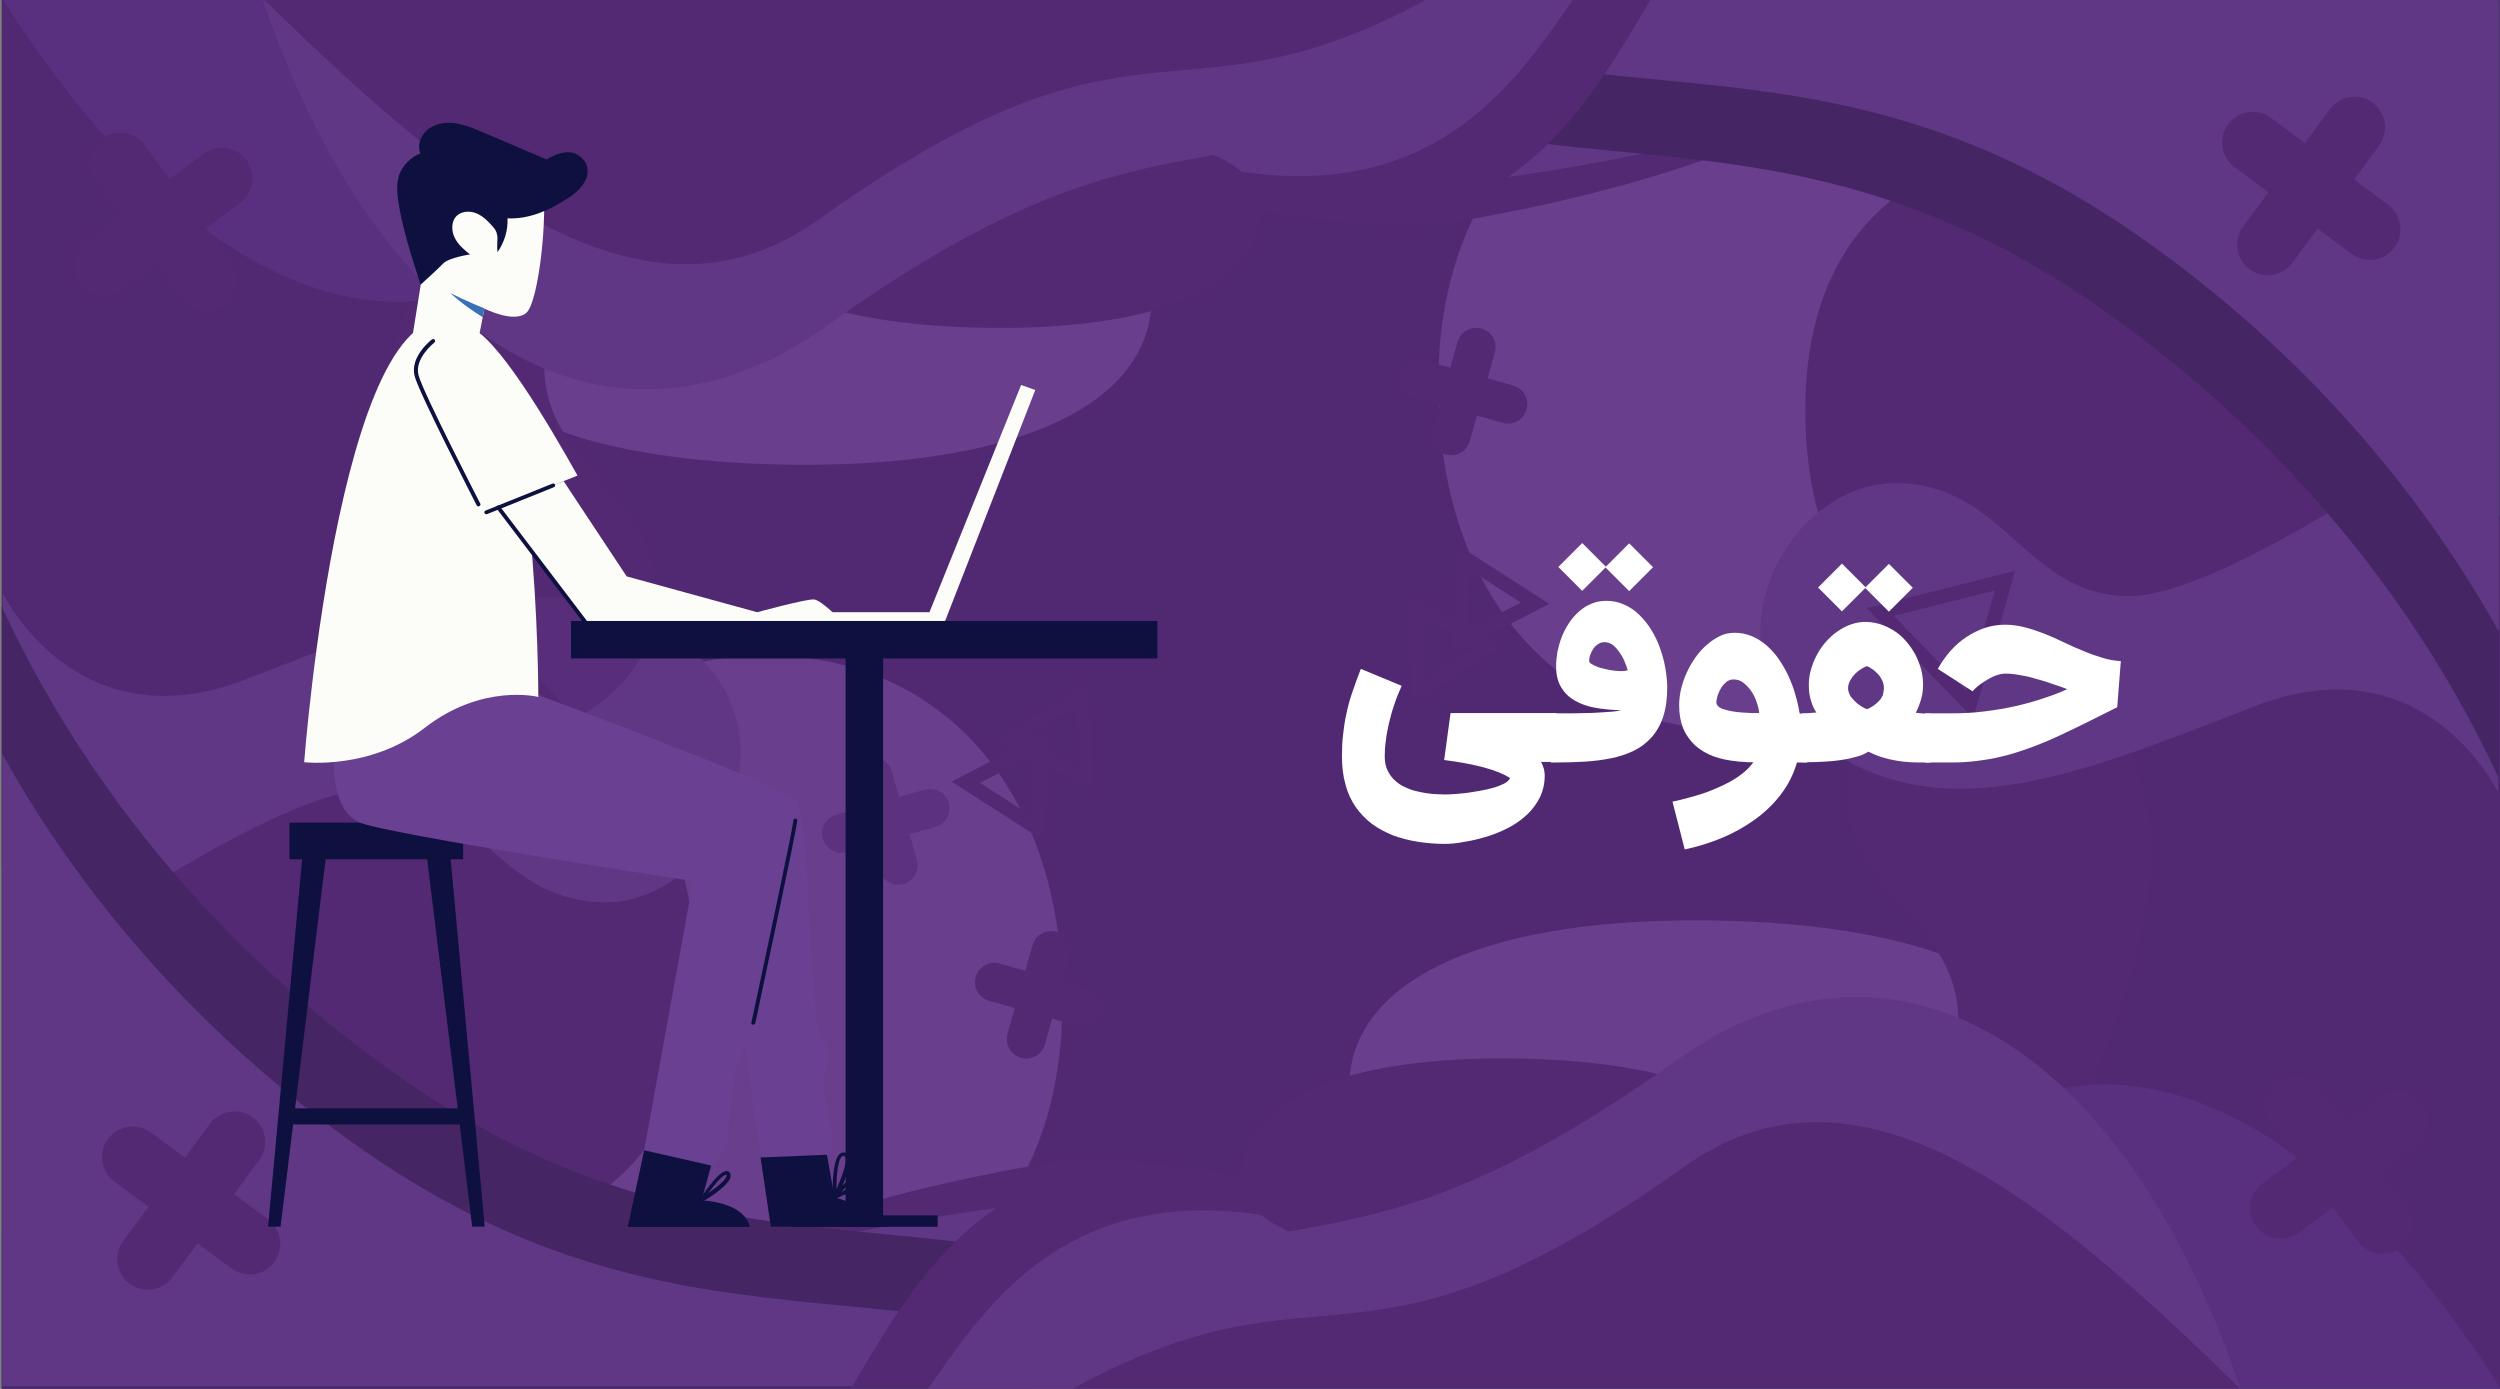 <?xml version="1.0" encoding="utf-8"?>
<!-- Generator: Adobe Illustrator 23.0.1, SVG Export Plug-In . SVG Version: 6.00 Build 0)  -->
<svg version="1.1" id="Layer_1" xmlns="http://www.w3.org/2000/svg" xmlns:xlink="http://www.w3.org/1999/xlink" x="0px" y="0px"
	 viewBox="0 0 900 500" style="enable-background:new 0 0 900 500;" xml:space="preserve">
<rect x="0" y="0" width="900" height="500" fill="#808080" stroke="none"/>
<style type="text/css">
	.st0{fill:#502972;}
	.st1{opacity:0.59;}
	.st2{fill:#794C9F;}
	.st3{fill:#522972;}
	.st4{fill:#6A4192;}
	.st5{fill:#65C5B0;}
	.st6{fill:#3E215B;}
	.st7{fill:none;stroke:#522972;stroke-width:5.12;stroke-miterlimit:10;}
	.st8{fill:#5F3489;}
	.st9{fill:#0E103F;}
	.st10{fill:#FCFDF8;}
	.st11{fill:#3970B7;}
	.st12{fill:#FFFFFF;}
</style>
<rect x="0.6" y="-1.3" class="st0" width="899.4" height="501.3"/>
<g id="layer1_1_" transform="translate(0,-58.875)" class="st1">
	<path id="path42_1_" class="st2" d="M1,303.1c0,0,45.3,33,121.4,33s93-41.2,153.7-41.2S382.5,341,382.5,419.4
		S331.1,543.9,245,543.9s-73.9-79.2-156.5-79.2c-62,0-87.6,54.4-87.6,54.4L1,303.1z"/>
	<path id="path44_1_" class="st3" d="M500.9,557.5c-20-32.7-49.3-92.9-127.2-79.3c-160.7,28.1-127,74.4-297,43.7
		c-27.7-5-53.1-11.8-76.2-19.6v55.1h448H500.9L500.9,557.5z"/>
	<path id="path46_1_" class="st4" d="M473.2,557.5c-18.9-26-46.5-73.8-120-63C201.6,516.8,233.4,553.6,73,529.2
		c-26.1-4-50-9.3-71.9-15.5v43.8h422.6H473.2L473.2,557.5z"/>
	<path id="path48_1_" class="st3" d="M1,322.7c0,0,29.6,24.8,79.4,24.8s60.8-31,100.4-31c39.7,0,69.6,34.7,69.6,93.6
		s-33.6,93.6-89.8,93.6s-48.3-59.6-102.3-59.6c-40.6,0-57.3,41-57.3,41L1,322.7z"/>
	<path id="path50_1_" class="st4" d="M1,272.4c0,0,26.1,54.7,87.3,31.1c61.2-23.6,112.1-46,156.7-13.7s12.5,93.9-27,93.9
		s-47-40.7-84.2-40.7S0.9,413.7,0.9,413.7L1,272.4L1,272.4z"/>
	<path id="path52_1_" class="st5" d="M93.8,461.5c-40.1-28.6-70.4-60.1-93.2-89.8v185.9h400.7C303.4,494,217.7,550,93.8,461.5z"/>
	<path id="path54_1_" class="st6" d="M434.7,532.3c-92.4-50.5-175.7-3.5-293.9-87.9C61.6,387.9,20.4,320.3,0.6,277.1v281.6h434.1
		L434.7,532.3L434.7,532.3z"/>
	<path id="path244_1_" class="st4" d="M126.9,470.2C63,424.6,23.9,371.8,0.8,330.3v227.7h420C328.4,507.7,245.1,554.7,126.9,470.2z"
		/>
	<g id="g250_1_" transform="matrix(0.717,0,0,0.717,0.465,46.105)">
		<path id="path246_1_" class="st3" d="M115.6,654.7l-58.8-43.6c-6.8-5.1-8.2-14.7-3.2-21.5l0,0c5.1-6.8,14.7-8.2,21.5-3.2
			l58.8,43.6c6.8,5.1,8.2,14.7,3.2,21.5l0,0C132.1,658.3,122.5,659.8,115.6,654.7z"/>
		<path id="path248_1_" class="st3" d="M129.5,600.3l-43.6,58.9c-5.1,6.8-14.7,8.2-21.5,3.2l0,0c-6.8-5.1-8.2-14.7-3.2-21.5
			l43.6-58.9c5.1-6.8,14.7-8.2,21.5-3.2l0,0C133.1,583.8,134.6,593.4,129.5,600.3L129.5,600.3z"/>
	</g>
	<g id="g256_1_" transform="matrix(0.717,0,0,0.717,0.465,46.105)">
		<path id="path252_1_" class="st3" d="M505.2,536.9l12.6-44.5c1.5-5.2,6.8-8.2,12-6.7l0,0c5.2,1.5,8.2,6.8,6.7,12L524,542.2
			c-1.5,5.2-6.8,8.2-12,6.7l0,0C506.8,547.4,503.8,542.1,505.2,536.9z"/>
		<path id="path254_1_" class="st3" d="M540.6,532.9L496,520.3c-5.2-1.5-8.2-6.8-6.7-12l0,0c1.5-5.2,6.8-8.2,12-6.7l44.5,12.6
			c5.2,1.5,8.2,6.8,6.7,12l0,0C551.1,531.4,545.7,534.4,540.6,532.9L540.6,532.9z"/>
	</g>
	<polygon id="polygon258_1_" class="st7" points="223.4,337.3 178.5,348.6 191.2,304 	"/>
	<polygon id="polygon260_1_" class="st7" points="375,326.3 373.6,357.1 347.7,340.5 	"/>
	<path id="path262_1_" class="st2" d="M726.5,557.4c0,0-33-19.9-33-53.2s41.2-40.8,41.2-67.3c0-26.6-46.1-46.7-124.5-46.7
		c-78.3,0-124.5,22.5-124.5,60.2s79.1,32.4,79.1,68.6c0,27.2-54.4,38.4-54.4,38.4L726.5,557.4L726.5,557.4z"/>
	<g id="g278_1_" transform="matrix(0.717,0,0,0.717,0.465,46.634)">
		<path id="path264_1_" class="st3" d="M426.1,715c27.9-45.7,68.8-129.7,177.6-110.7c224.3,39.2,177.2,103.8,414.5,61
			c38.6-6.9,74-16.4,106.3-27.3V715H499.2H426.1L426.1,715z"/>
		<path id="path266_1_" class="st4" d="M464.8,715c26.3-36.3,64.9-103.1,167.5-88c211.6,31.2,167.2,82.5,391,48.5
			c36.4-5.5,69.8-13,100.2-21.7V715H533.7H464.8z"/>
		<path id="path268_1_" class="st3" d="M875.3,714c0,0-34.6-19.6-34.6-52.7c0-33.1,43.3-40.3,43.3-66.7s-48.5-46.1-130.7-46.1
			s-130.7,22.3-130.7,59.6s83.1,32,83.1,67.9c0,26.9-57.1,38-57.1,38H875.3z"/>
		<path id="path270_1_" class="st3" d="M1081.2,714.9c0,0-76.4-36.4-43.4-121.8c33-85.5,64.2-156.4,19.1-218.6
			c-45.1-62.3-131.1-17.4-131.1,37.7s56.8,65.6,56.8,117.5S884,715,884,715L1081.2,714.9L1081.2,714.9z"/>
		<path id="path272_1_" class="st8" d="M994.3,581c55.9-40,157.9-28.6,261.1,134l0,0H565.1C701.9,626.4,821.3,704.6,994.3,581
			L994.3,581z"/>
		<path id="path274_1_" class="st4" d="M518.6,678.3c129-70.4,157.1-10.8,322.1-128.6c110.5-78.9,225.6-7.5,283.8,165.3l0,0H518.6
			V678.3z"/>
		<path id="path276_1_" class="st3" d="M844.8,603c89.1-63.7,184.4,18.8,279.4,111.3l0,0H538C666.9,644,679.9,720.7,844.8,603z"/>
	</g>
	<g id="g596_1_" transform="matrix(0.717,0,0,0.717,0.465,46.105)">
		<path id="path592_1_" class="st3" d="M1153.6,636.7l58.9-43.6c6.8-5.1,8.2-14.7,3.2-21.5l0,0c-5.1-6.8-14.7-8.2-21.5-3.2
			l-58.9,43.6c-6.8,5.1-8.2,14.7-3.2,21.5l0,0C1137.1,640.3,1146.8,641.7,1153.6,636.7z"/>
		<path id="path594_1_" class="st3" d="M1139.7,582.2l43.6,58.9c5.1,6.8,14.7,8.2,21.5,3.2l0,0c6.8-5.1,8.2-14.7,3.2-21.5
			l-43.5-58.9c-5.1-6.8-14.7-8.2-21.5-3.2l0,0C1136.1,565.8,1134.6,575.4,1139.7,582.2L1139.7,582.2z"/>
	</g>
	<g id="g602_1_" transform="matrix(0.717,0,0,0.717,0.465,46.105)">
		<path id="path598_1_" class="st3" d="M826.7,321.3l-12.6-44.5c-1.5-5.2-6.8-8.2-12-6.7l0,0c-5.2,1.5-8.2,6.8-6.7,12l12.6,44.5
			c1.5,5.2,6.8,8.2,12,6.7l0,0C825.2,331.9,828.2,326.5,826.7,321.3z"/>
		<path id="path600_1_" class="st3" d="M791.5,317.4l44.5-12.6c5.2-1.5,8.2-6.8,6.7-12l0,0c-1.5-5.2-6.8-8.2-12-6.7l-44.5,12.6
			c-5.2,1.5-8.2,6.8-6.7,12l0,0C780.9,315.9,786.3,318.9,791.5,317.4z"/>
	</g>
	<polygon id="polygon604_1_" class="st7" points="746.1,233.8 791,245.1 778.3,200.6 	"/>
	<polygon id="polygon606_1_" class="st7" points="509.2,277.2 510.6,307.9 536.5,291.4 	"/>
</g>
<g id="layer1_2_" transform="translate(0,-58.875)" class="st1">
	<path id="path42_2_" class="st2" d="M899.3,313.4c0,0-45.3-33-121.4-33s-93,41.2-153.7,41.2c-60.6,0-106.4-46.1-106.4-124.5
		S569.2,72.6,655.2,72.6s73.9,79.2,156.5,79.2c62,0,87.6-54.4,87.6-54.4L899.3,313.4z"/>
	<path id="path44_2_" class="st3" d="M399.3,59c20,32.7,49.3,92.9,127.2,79.3c160.7-28.1,127-74.4,297-43.7
		c27.7,5,53.1,11.8,76.2,19.6V59h-448L399.3,59L399.3,59z"/>
	<path id="path46_2_" class="st4" d="M427.1,59c18.9,26,46.5,73.8,120,63c151.6-22.3,119.8-59.1,280.2-34.8c26.1,4,50,9.3,71.9,15.5
		V59H476.6L427.1,59L427.1,59z"/>
	<path id="path48_2_" class="st3" d="M899.3,293.8c0,0-29.6-24.8-79.4-24.8s-60.8,31-100.4,31c-39.7,0-69.6-34.7-69.6-93.6
		s33.6-93.6,89.8-93.6c56.2,0,48.3,59.6,102.3,59.6c40.6,0,57.3-41,57.3-41L899.3,293.8z"/>
	<path id="path50_2_" class="st4" d="M899.3,344.1c0,0-26.1-54.7-87.3-31.1c-61.2,23.6-112.1,46-156.7,13.7
		c-44.6-32.4-12.5-93.9,27-93.9c39.4,0,47,40.7,84.2,40.7c37.2,0,132.8-70.7,132.8-70.7L899.3,344.1L899.3,344.1z"/>
	<path id="path52_2_" class="st5" d="M806.5,155c40.1,28.6,70.4,60.1,93.2,89.8V59H499C596.9,122.5,682.6,66.5,806.5,155z"/>
	<path id="path54_2_" class="st6" d="M465.6,84.2c92.4,50.5,175.7,3.5,293.9,87.9c79.2,56.6,120.4,124.1,140.2,167.3V57.9H465.6
		L465.6,84.2L465.6,84.2z"/>
	<path id="path244_2_" class="st4" d="M773.4,146.3c63.9,45.6,103,98.5,126.2,139.9V58.4h-420C571.9,108.8,655.2,61.8,773.4,146.3z"
		/>
	<g id="g250_2_" transform="matrix(0.717,0,0,0.717,0.465,46.105)">
		<path id="path246_2_" class="st3" d="M1139.6,77l58.8,43.6c6.8,5.1,8.2,14.7,3.2,21.5l0,0c-5.1,6.8-14.7,8.2-21.5,3.2l-58.8-43.6
			c-6.8-5.1-8.2-14.7-3.2-21.5l0,0C1123.1,73.4,1132.7,71.9,1139.6,77z"/>
		<path id="path248_2_" class="st3" d="M1125.6,131.5l43.6-58.9c5.1-6.8,14.7-8.2,21.5-3.2l0,0c6.8,5.1,8.2,14.7,3.2,21.5
			l-43.6,58.9c-5.1,6.8-14.7,8.2-21.5,3.2l0,0C1122.1,147.9,1120.6,138.3,1125.6,131.5L1125.6,131.5z"/>
	</g>
	<g id="g256_2_" transform="matrix(0.717,0,0,0.717,0.465,46.105)">
		<path id="path252_2_" class="st3" d="M749.9,194.8l-12.6,44.5c-1.5,5.2-6.8,8.2-12,6.7l0,0c-5.2-1.5-8.2-6.8-6.7-12l12.6-44.5
			c1.5-5.2,6.8-8.2,12-6.7l0,0C748.4,184.3,751.4,189.6,749.9,194.8z"/>
		<path id="path254_2_" class="st3" d="M714.6,198.8l44.5,12.6c5.2,1.5,8.2,6.8,6.7,12l0,0c-1.5,5.2-6.8,8.2-12,6.7l-44.5-12.6
			c-5.2-1.5-8.2-6.8-6.7-12l0,0C704.1,200.3,709.5,197.3,714.6,198.8L714.6,198.8z"/>
	</g>
	<polygon id="polygon258_2_" class="st7" points="676.9,279.2 721.8,267.9 709.1,312.5 	"/>
	<polygon id="polygon260_2_" class="st7" points="525.3,290.2 526.7,259.4 552.6,276 	"/>
	<path id="path262_2_" class="st2" d="M173.8,59c0,0,33,19.9,33,53.2s-41.2,40.8-41.2,67.3c0,26.6,46.1,46.7,124.5,46.7
		c78.3,0,124.5-22.5,124.5-60.2s-79.1-32.4-79.1-68.6c0-27.2,54.4-38.4,54.4-38.4L173.8,59L173.8,59z"/>
	<g id="g278_2_" transform="matrix(0.717,0,0,0.717,0.465,46.634)">
		<path id="path264_2_" class="st3" d="M829.1,15.3c-27.9,45.7-68.8,129.7-177.6,110.7c-224.3-39.2-177.2-103.8-414.5-61
			c-38.6,6.9-74,16.4-106.3,27.3V15.3H756H829.1L829.1,15.3z"/>
		<path id="path266_2_" class="st4" d="M790.4,15.3c-26.3,36.3-64.9,103.1-167.5,88c-211.6-31.2-167.2-82.5-391-48.5
			c-36.4,5.5-69.8,13-100.2,21.7V15.3h589.8H790.4z"/>
		<path id="path268_2_" class="st3" d="M379.9,16.2c0,0,34.6,19.6,34.6,52.7s-43.3,40.3-43.3,66.7s48.5,46.1,130.7,46.1
			s130.7-22.3,130.7-59.6s-83.1-32-83.1-67.9c0-26.9,57.1-38,57.1-38H379.9z"/>
		<path id="path270_2_" class="st3" d="M174,15.3c0,0,76.4,36.4,43.4,121.8c-33,85.5-64.2,156.4-19.1,218.6
			c45.1,62.3,131.1,17.4,131.1-37.7s-56.8-65.6-56.8-117.5s98.7-185.4,98.7-185.4L174,15.3L174,15.3z"/>
		<path id="path272_2_" class="st8" d="M260.8,149.2c-55.9,40-157.9,28.6-261.1-134l0,0H690C553.3,103.8,433.8,25.7,260.8,149.2
			L260.8,149.2z"/>
		<path id="path274_2_" class="st4" d="M736.6,52c-129,70.4-157.1,10.8-322.1,128.6C304.1,259.4,189,188,130.7,15.3l0,0h605.9V52z"
			/>
		<path id="path276_2_" class="st3" d="M410.4,127.3C321.3,190.9,226,108.4,131,16l0,0h586.2C588.3,86.3,575.3,9.5,410.4,127.3z"/>
	</g>
	<g id="g596_2_" transform="matrix(0.717,0,0,0.717,0.465,46.105)">
		<path id="path592_2_" class="st3" d="M101.6,95l-58.9,43.6c-6.8,5.1-8.2,14.7-3.2,21.5l0,0c5.1,6.8,14.7,8.2,21.5,3.2l58.9-43.6
			c6.8-5.1,8.2-14.7,3.2-21.5l0,0C118,91.4,108.4,90,101.6,95z"/>
		<path id="path594_2_" class="st3" d="M115.5,149.5L71.9,90.6c-5.1-6.8-14.7-8.2-21.5-3.2l0,0c-6.8,5.1-8.2,14.7-3.2,21.5
			l43.5,58.9c5.1,6.8,14.7,8.2,21.5,3.2l0,0C119.1,165.9,120.5,156.3,115.5,149.5L115.5,149.5z"/>
	</g>
	<g id="g602_2_" transform="matrix(0.717,0,0,0.717,0.465,46.105)">
		<path id="path598_2_" class="st3" d="M428.4,410.4l12.6,44.5c1.5,5.2,6.8,8.2,12,6.7l0,0c5.2-1.5,8.2-6.8,6.7-12l-12.6-44.5
			c-1.5-5.2-6.8-8.2-12-6.7l0,0C430,399.8,427,405.2,428.4,410.4z"/>
		<path id="path600_2_" class="st3" d="M463.7,414.3l-44.5,12.6c-5.2,1.5-8.2,6.8-6.7,12l0,0c1.5,5.2,6.8,8.2,12,6.7L469,433
			c5.2-1.5,8.2-6.8,6.7-12l0,0C474.3,415.9,468.9,412.8,463.7,414.3z"/>
	</g>
	<polygon id="polygon604_2_" class="st7" points="154.2,382.7 109.3,371.4 121.9,415.9 	"/>
	<polygon id="polygon606_2_" class="st7" points="391.1,339.3 389.7,308.6 363.8,325.1 	"/>
</g>
<g>
	<g>
		
			<rect x="205.5" y="329.2" transform="matrix(-1.836970e-16 1 -1 -1.836970e-16 647.113 24.848)" class="st9" width="211.3" height="13.5"/>
	</g>
	<g>
		
			<rect x="284.7" y="437.5" transform="matrix(-1 -1.224647e-16 1.224647e-16 -1 622.264 879.148)" class="st9" width="52.8" height="4.1"/>
	</g>
	<g>
		<path class="st9" d="M176.1,178.6c-0.2,0-0.5-0.1-0.6-0.4l-13.8-25.6c-0.2-0.3-0.1-0.7,0.3-0.9c0.3-0.2,0.7-0.1,0.9,0.3l13.8,25.6
			c0.2,0.3,0.1,0.7-0.3,0.9C176.3,178.5,176.2,178.6,176.1,178.6z"/>
	</g>
	<g>
		<g>
			
				<rect x="104.3" y="296.1" transform="matrix(-1 -1.224647e-16 1.224647e-16 -1 271.019 605.444)" class="st9" width="62.5" height="13.2"/>
		</g>
		<g>
			<g>
				<polygon class="st9" points="109.2,304.7 96.5,441.6 101,441.6 117.7,305.4 				"/>
			</g>
			<g>
				<polygon class="st9" points="161.8,304.7 174.5,441.6 170,441.6 153.3,305.4 				"/>
			</g>
		</g>
		<g>
			<rect x="103.5" y="399" class="st9" width="64" height="5.8"/>
		</g>
	</g>
	<g>
		<polygon class="st10" points="293.2,223.9 294.8,220.4 334.6,220.4 367.6,138.6 372.7,140.4 340.1,223.9 		"/>
	</g>
	<g>
		<g>
			<path class="st4" d="M185.2,247c0,0,97.2,36,101,40.9c3.8,4.9-16.5,86.4-19.8,93c-3.3,6.6-3.6,25.1-4.8,30.2
				c-1.2,5.1-5.6,8.5-5.6,8.5l-24.1-5.5l17.6-96.9c0,0-111.3-17-120.3-21.2c-13.7-6.4-7.8-36-7.8-36l54.6-17.2L185.2,247z"/>
		</g>
		<g>
			<g>
				<path class="st10" d="M195.3,63.3c2.1,15.4-1.5,44.9-5.6,49.1c-4.2,4.3-15.3-1.3-15.3-1.3l-5.1,25.7l-22.1-7.7l11.5-71.7
					L195.3,63.3z"/>
			</g>
			<g>
				<path class="st11" d="M173.8,114.2l0.6-3.2c-6.2-2.4-12.3-5.5-12.3-5.5S166.6,109.8,173.8,114.2z"/>
			</g>
		</g>
		<g>
			<path class="st10" d="M168.6,117.6c25.2,14.8,25.2,133.3,25.2,133.3s-20.1-5.1-41,11.2c-19.5,15.1-43.3,12.3-43.3,12.3
				S123.4,91.1,168.6,117.6z"/>
		</g>
		<g>
			<path class="st4" d="M286.2,287.8c5.6,3,5,80.7,9.5,85.8c4.5,5.1,1.9,9.4,0.7,15.7c-1.2,6.3,7.1,21.8,1.3,26.4l-23.9,1
				l-10.2-76.6L286.2,287.8z"/>
		</g>
		<g>
			<path class="st9" d="M273.8,416.7l3.7,24.9H320c-4.8-6.5-19.6-10.6-19.6-10.6l-2.7-15.3L273.8,416.7z"/>
		</g>
		<g>
			<path class="st9" d="M231.9,414.1l-5.9,27.6h43.9c0,0-0.7-8.4-17.3-9.6l3.4-12.5L231.9,414.1z"/>
		</g>
		<g>
			<path class="st9" d="M271.1,368.9c0,0-0.1,0-0.1,0c-0.4-0.1-0.6-0.4-0.5-0.8c4.2-19.5,15.1-70.6,15.1-72.7c0-0.4,0.3-0.7,0.7-0.7
				l0,0c0.4,0,0.7,0.3,0.7,0.7c0,2.5-13.6,65.8-15.1,73C271.7,368.7,271.4,368.9,271.1,368.9z"/>
		</g>
		<g>
			<path class="st9" d="M252.6,432.7c-0.2,0-0.4-0.1-0.5-0.2c-0.2-0.2-0.3-0.6-0.1-0.8c1.1-1.7,6.5-9.9,9.4-10.1
				c0.6-0.1,1,0.2,1.3,0.6c0.3,0.4,0.4,0.9,0.3,1.5c-0.6,3.2-9.1,8.4-10.1,8.9C252.8,432.6,252.7,432.7,252.6,432.7z M261.4,422.9
				C261.4,422.9,261.4,422.9,261.4,422.9c-1.3,0.1-4.1,3.4-6.5,6.7c3.1-2.1,6.4-4.8,6.7-6.3c0-0.2,0-0.3-0.1-0.4
				C261.5,422.9,261.5,422.9,261.4,422.9z"/>
		</g>
		<g>
			<path class="st9" d="M300.4,431.7c0,0-0.1,0-0.1,0c-0.3-0.1-0.5-0.3-0.5-0.6c-0.1-1.3-0.4-13.2,2.5-15.7c0.5-0.4,1.1-0.6,1.8-0.5
				c0.7,0.1,1.2,0.5,1.5,1.1c1.6,3.4-3.8,14.2-4.5,15.4C300.9,431.5,300.7,431.7,300.4,431.7z M303.6,416.1c-0.2,0-0.3,0.1-0.5,0.2
				c-1.5,1.3-2,7.1-2,11.8c2-4.3,4-9.9,3.2-11.6c-0.1-0.2-0.3-0.3-0.5-0.4C303.7,416.1,303.7,416.1,303.6,416.1z"/>
		</g>
		<g>
			<path class="st9" d="M300.4,431.7c-0.2,0-0.4-0.1-0.5-0.3c-0.2-0.2-0.2-0.6,0-0.8c1.4-1.8,8.5-10.4,12-8.3
				c0.8,0.4,0.8,1.1,0.8,1.4c-0.2,2.6-9.2,6.7-12,7.9C300.6,431.7,300.5,431.7,300.4,431.7z M310.6,423.3c-1.8,0-5,2.8-7.7,5.8
				c4.8-2.3,8.6-4.7,8.4-5.5l0,0c0,0,0,0-0.1-0.1C311,423.4,310.8,423.3,310.6,423.3z"/>
		</g>
		<g>
			<path class="st9" d="M210.4,58c-1.3-1.8-3.3-3.1-5.5-3.2c-3.9-0.2-8.1,2.6-8.1,2.6c-7.6-3.2-15.2-6.5-22.8-9.7
				c-5.9-2.5-12.9-5.5-19.1-1.7c-3.1,1.9-5,6-3.5,9.3c-3.1,0.8-6.8,4.6-7.7,7.7c-1,3.1-0.8,6.4-0.3,9.6c1.4,9.3,4.6,19.2,8,29.9
				c0,0,6-5.4,8.1-7.6c2.1-2.2,9.7-3.3,9.7-3.3c-2.1-1.7-4.3-3.5-5.5-6c-1.2-2.4-1.3-5.7,0.5-7.7c1.8-1.9,4.9-2.1,7.3-1.1
				c2.4,1,4.3,2.9,6,4.9c2.6,2.9,1.1,5.2,1.6,9.1c2.5-3.7,3.8-7.8,3.6-12.2c7.5,0.4,14.9-2.8,21.2-6.9c2.4-1.5,4.8-3.3,6.3-5.8
				C211.8,63.7,212.1,60.3,210.4,58z"/>
		</g>
	</g>
	<g>
		<path class="st10" d="M168.6,117.7c9.7,2.3,29,35.1,39.3,53.5L175,184.4C175,184.4,141.7,111.3,168.6,117.7z"/>
	</g>
	<g>
		<path class="st10" d="M293,215.8c-2.8-0.2-20.4,4.6-20.4,4.6l-47-12.9l-22.7-34.3l-23.6,9.5l31.3,41.2h92.7
			C303.3,223.9,295.8,216,293,215.8z"/>
	</g>
	<g>
		
			<rect x="205.6" y="223.6" transform="matrix(-1 -1.224647e-16 1.224647e-16 -1 622.264 460.647)" class="st9" width="211.1" height="13.5"/>
	</g>
	<g>
		<path class="st9" d="M172.2,182.3c-0.2,0-0.5-0.1-0.6-0.4c-0.8-1.6-20.4-39.7-22.3-46.4c-1.9-7,5.9-13.1,6.2-13.3
			c0.3-0.2,0.7-0.2,1,0.1c0.2,0.3,0.2,0.7-0.1,1c-0.1,0.1-7.4,5.8-5.7,11.9c1.8,6.5,22,45.7,22.2,46.1c0.2,0.3,0,0.7-0.3,0.9
			C172.4,182.3,172.3,182.3,172.2,182.3z"/>
	</g>
	<g>
		<path class="st9" d="M175,185.1c-0.3,0-0.5-0.2-0.6-0.4c-0.1-0.4,0-0.7,0.4-0.9l24.1-9.7c0.4-0.1,0.8,0,0.9,0.4
			c0.1,0.4,0,0.7-0.4,0.9l-24.1,9.7C175.2,185.1,175.1,185.1,175,185.1z"/>
	</g>
	<g>
		<path class="st9" d="M210.6,224.6c-0.2,0-0.4-0.1-0.5-0.3l-31.3-41.2c-0.2-0.3-0.2-0.7,0.1-1c0.3-0.2,0.7-0.2,1,0.1l31.3,41.2
			c0.2,0.3,0.2,0.7-0.1,1C210.9,224.5,210.7,224.6,210.6,224.6z"/>
	</g>
</g>
<g>
	<path class="st12" d="M520,303.8c-3.4,0-6.6-0.3-9.8-0.8c-3.1-0.5-6.1-1.3-8.8-2.3c-2.7-1.1-5.2-2.4-7.5-4.1
		c-2.2-1.7-4.2-3.7-5.8-6c-1.6-2.3-2.9-5-3.7-8.1c-0.9-3.1-1.3-6.5-1.3-10.3c0-2.7,0.1-5.2,0.4-7.7c0.3-2.5,0.6-5,1.2-7.5
		c0.5-2.5,1.2-5.1,2.1-7.7c0.9-2.6,1.9-5.5,3.1-8.5l14.7,6.1c-1,2.3-2,4.6-2.7,6.9c-0.8,2.3-1.4,4.5-1.9,6.7
		c-0.5,2.2-0.9,4.2-1.1,6.2c-0.3,2-0.4,3.8-0.4,5.5c0,2,0.3,3.7,1,5.1c0.7,1.5,1.6,2.7,2.7,3.7c1.1,1,2.4,1.9,3.9,2.5
		c1.5,0.7,3,1.2,4.6,1.5c1.6,0.4,3.2,0.6,4.8,0.8c1.6,0.1,3.2,0.2,4.6,0.2c0.7,0,1.7,0,3-0.1c1.3-0.1,2.8-0.2,4.5-0.4
		c1.6-0.2,3.3-0.5,5.1-0.8c1.8-0.3,3.4-0.7,4.9-1.1c1.5-0.4,2.8-1,3.9-1.5c1.1-0.6,1.8-1.2,2.1-2c-2.1-1.4-5.2-2.7-9.3-3.8
		c-4.1-1.1-8.9-2-14.4-2.7l2.3-16.9h38.1v17.6h-5.5c0.4,0.7,0.7,1.6,1,2.5c0.2,0.9,0.3,1.7,0.3,2.4c0,2.9-0.6,5.4-1.7,7.8
		c-1.2,2.3-2.7,4.4-4.6,6.2c-1.9,1.8-4.1,3.4-6.6,4.7c-2.5,1.3-5.1,2.4-7.7,3.2c-2.7,0.8-5.3,1.5-8,1.9
		C524.6,303.6,522.2,303.8,520,303.8z"/>
	<path class="st12" d="M559.9,256.8c0.5,0,1.3,0,2.5,0c1.1,0,2.4,0,3.9,0c1.5,0,3-0.1,4.7-0.1c1.7,0,3.3-0.1,4.9-0.2
		c1.6-0.1,3-0.2,4.4-0.3s2.4-0.3,3.3-0.5c-3.4-0.1-6.5-0.4-9.3-0.9c-2.9-0.5-5.3-1.4-7.4-2.6c-2.1-1.2-3.7-2.8-4.9-4.8
		c-1.2-2-1.8-4.5-1.8-7.5c0-1.8,0.2-3.5,0.5-5.4c0.4-1.8,0.9-3.6,1.6-5.4c0.7-1.7,1.6-3.4,2.6-4.9c1-1.5,2.2-2.9,3.6-4.1
		c1.3-1.2,2.8-2.1,4.5-2.8c1.6-0.7,3.4-1,5.4-1c2.3,0,4.5,0.5,6.4,1.4c2,0.9,3.8,2.1,5.4,3.7c1.6,1.6,3.1,3.4,4.3,5.4
		c1.2,2,2.3,4.2,3.1,6.5c0.8,2.3,1.5,4.7,1.9,7.1c0.4,2.4,0.7,4.8,0.7,7c0,4.2-0.5,7.8-1.5,10.7c-1,3-2.4,5.4-4.2,7.4
		c-1.8,2-3.9,3.6-6.4,4.8c-2.5,1.2-5.2,2.1-8.2,2.7c-3,0.6-6.2,1-9.6,1.2c-3.4,0.2-6.9,0.3-10.4,0.3h-1.6v-17.6H559.9z M578,204.3
		l-8.4,8.4l-8.6-8.6l8.6-8.6l8.5,8.5l8.4-8.4l8.6,8.6l-8.6,8.6L578,204.3z M578.1,231.2c-1-0.1-1.8,0.1-2.5,0.5
		c-0.7,0.4-1.4,1-1.9,1.7c-0.5,0.7-0.9,1.5-1.2,2.3c-0.3,0.8-0.4,1.6-0.4,2.3c0,0.3,0.3,0.7,0.8,1c0.5,0.3,1.2,0.7,2,1
		c0.8,0.3,1.7,0.6,2.8,0.8c1,0.3,2,0.4,3.1,0.6c1,0.1,2,0.2,2.9,0.2c0.9,0,1.7-0.1,2.3-0.3c-0.3-1-0.7-2.1-1.2-3.3
		c-0.5-1.2-1.1-2.2-1.8-3.2c-0.7-1-1.4-1.8-2.2-2.5C579.8,231.6,579,231.3,578.1,231.2z"/>
	<path class="st12" d="M602.1,288.6c3.7-0.8,7-1.7,10.2-2.7c3.1-1,5.9-2.2,8.4-3.4c2.5-1.2,4.6-2.5,6.4-3.9c1.8-1.4,3.1-2.8,4.1-4.2
		c-0.4,0-0.9,0-1.5,0c-0.5,0-1.1,0-1.6-0.1c-0.5,0-1-0.1-1.5-0.1c-0.5,0-0.8,0-1.1-0.1c-3.2-0.3-6.1-0.9-8.6-1.8
		c-2.6-1-4.8-2.3-6.6-3.9c-1.8-1.7-3.3-3.7-4.3-6.1c-1-2.4-1.5-5.2-1.5-8.3c0-1.9,0.2-3.9,0.7-6c0.5-2,1.2-4.1,2.1-6
		c0.9-2,2-3.8,3.2-5.5c1.2-1.7,2.6-3.2,4.1-4.5c1.5-1.3,3.1-2.3,4.7-3.1c1.7-0.8,3.4-1.1,5.2-1.1c2.1,0,4.2,0.4,6.1,1.2
		c1.9,0.8,3.7,1.9,5.3,3.3c1.6,1.4,3.1,3,4.4,4.9c1.3,1.9,2.5,3.9,3.5,6.1c1,2.2,1.9,4.4,2.5,6.7c0.7,2.3,1.2,4.6,1.6,6.9h2.7v17.6
		h-3.7c-1.2,4.2-3.2,8.1-5.8,11.5c-2.6,3.4-5.7,6.4-9.3,9c-3.6,2.6-7.5,4.8-11.8,6.6c-4.3,1.8-8.8,3.2-13.5,4.2L602.1,288.6z
		 M624,244.6c-0.9,0-1.7,0.3-2.4,0.8c-0.7,0.6-1.4,1.3-1.9,2.1c-0.5,0.8-1,1.8-1.3,2.7c-0.3,1-0.5,1.9-0.5,2.7
		c0,0.6,0.3,1.1,0.8,1.5c0.5,0.4,1.2,0.8,2.1,1c0.9,0.3,1.8,0.5,2.9,0.7c1.1,0.2,2.2,0.3,3.4,0.4c1.1,0.1,2.3,0.1,3.3,0.2
		c1.1,0,2.1,0,2.9,0c-0.1-1.4-0.5-2.8-1-4.2c-0.5-1.5-1.2-2.8-2-3.9c-0.8-1.2-1.8-2.1-2.8-2.9C626.5,244.9,625.3,244.6,624,244.6z"
		/>
	<path class="st12" d="M648.6,256.8h1.5l3.8-0.3c-0.8-1.1-1.4-2.5-1.9-4.1c-0.5-1.6-0.8-3.3-0.8-5.1c-0.1-1.9,0.1-3.8,0.6-5.7
		c0.5-1.9,1.2-3.8,2.1-5.5c0.9-1.8,2-3.4,3.3-4.9c1.3-1.5,2.7-2.8,4.3-3.9c1.6-1.1,3.3-2,5.1-2.6c1.8-0.6,3.7-0.9,5.7-0.8
		c1.9,0.1,3.7,0.5,5.4,1.1c1.7,0.6,3.3,1.5,4.8,2.5c1.5,1,2.8,2.3,4,3.7c1.2,1.4,2.2,3,3.1,4.6c0.8,1.6,1.5,3.4,2,5.2
		c0.5,1.8,0.7,3.7,0.7,5.5c0,1.8-0.2,3.5-0.7,5.2c-0.5,1.7-1.1,3.3-1.9,4.9c0.5,0.1,1.2,0.1,2,0.2c0.8,0.1,1.6,0.1,2.4,0.1h0.9v17.6
		h-1.7c-1.9,0-3.8,0-5.6-0.1c-1.8-0.1-3.5-0.3-5.2-0.6c-1.7-0.3-3.4-0.7-5-1.2c-1.6-0.5-3.3-1.2-4.9-2c-1.1,0.7-2.5,1.4-4.2,1.8
		c-1.7,0.5-3.5,0.9-5.5,1.2c-2,0.3-4,0.5-6.2,0.6c-2.1,0.1-4.2,0.2-6.2,0.2h-1.7V256.8z M671.5,211.7l-8.4,8.4l-8.6-8.6l8.6-8.6
		l8.5,8.5l8.4-8.4l8.6,8.6l-8.6,8.6L671.5,211.7z M678.2,247.7c0-1-0.2-2-0.7-2.9c-0.4-0.9-1-1.7-1.6-2.3c-0.7-0.7-1.3-1.3-2-1.7
		c-0.7-0.5-1.3-0.8-1.8-1c-0.6,0.2-1.2,0.5-2,1c-0.8,0.5-1.5,1-2.2,1.7c-0.7,0.7-1.3,1.5-1.8,2.4c-0.5,0.9-0.8,1.8-0.8,2.8
		c0,0.8,0.2,1.6,0.6,2.4c0.4,0.8,1,1.5,1.7,2.2c0.7,0.7,1.4,1.3,2.2,1.8s1.6,1,2.4,1.2c0.7-0.3,1.4-0.7,2.2-1.2
		c0.7-0.5,1.4-1.1,2-1.7c0.6-0.6,1.1-1.4,1.4-2.1C678,249.5,678.2,248.6,678.2,247.7z"/>
	<path class="st12" d="M693.1,256.8h9.4c4.1,0,8.1-0.2,12-0.7c3.9-0.5,7.6-1.1,11.1-1.9s6.8-1.7,10-2.8c3.1-1,6-2.1,8.6-3.3
		c-1.5-0.6-3.2-1.2-5.1-1.8c-1.9-0.7-3.8-1.3-5.7-1.8c-2-0.6-3.9-1.1-5.9-1.4c-2-0.4-3.8-0.6-5.6-0.6c-1.2,0-2.4,0.3-3.7,0.8
		c-1.3,0.5-2.5,1.2-3.6,1.9c-1.1,0.7-2.1,1.4-2.9,2.1c-0.8,0.7-1.3,1.2-1.5,1.6l-12.6-8.1c1.3-2.3,2.8-4.4,4.5-6.4
		c1.7-1.9,3.6-3.6,5.7-5c2.1-1.4,4.3-2.5,6.6-3.3c2.4-0.8,4.8-1.2,7.4-1.2c2.3,0,4.7,0.3,7,0.9c2.4,0.6,4.7,1.4,7.1,2.3
		c2.3,0.9,4.7,2,7,3.1c2.3,1.1,4.7,2.2,7,3.1c2.3,1,4.6,1.8,6.9,2.5c2.3,0.7,4.5,1.1,6.7,1.2l-1.3,16.6c-4.2,2.1-8.2,4.1-11.8,5.9
		c-3.7,1.8-7.2,3.5-10.5,5c-3.3,1.5-6.5,2.8-9.6,3.9c-3.1,1.1-6.1,2.1-9.1,2.8c-3,0.8-6.1,1.3-9.2,1.7c-3.1,0.4-6.3,0.6-9.6,0.6
		h-9.4V256.8z"/>
</g>
</svg>
